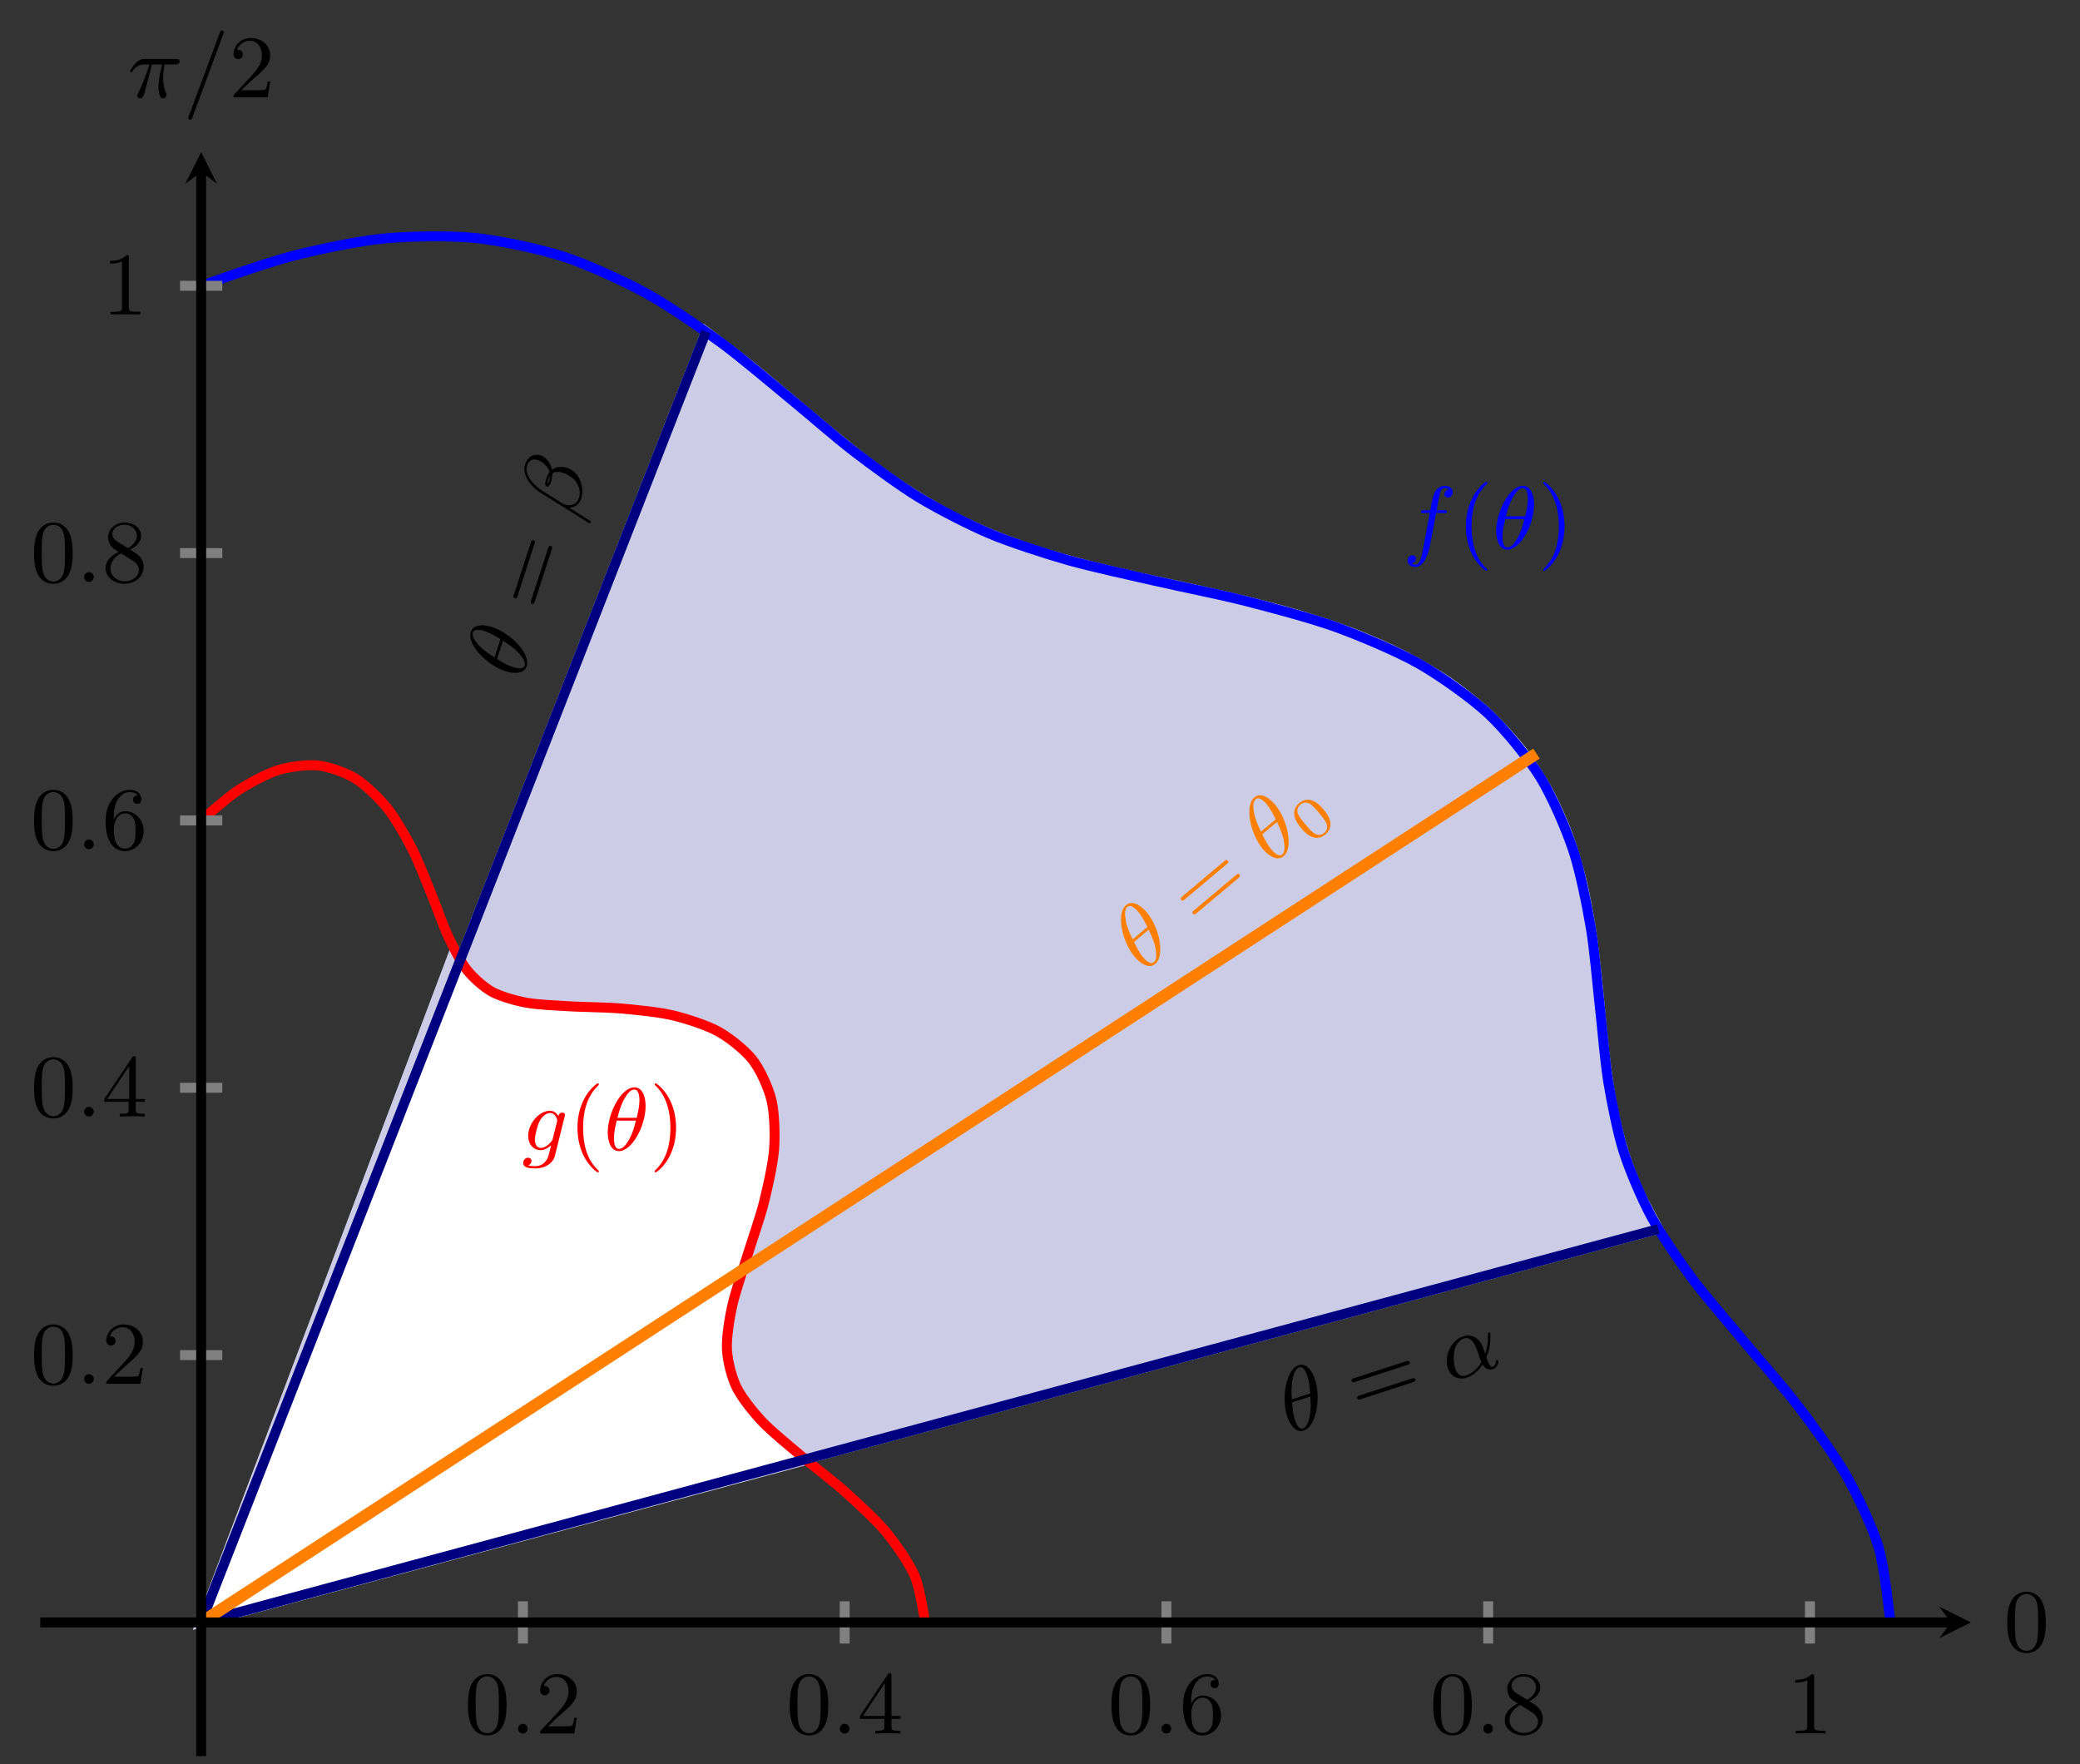 <?xml version="1.0" encoding="UTF-8" standalone="no"?>
<!DOCTYPE svg PUBLIC "-//W3C//DTD SVG 1.1//EN" "http://www.w3.org/Graphics/SVG/1.1/DTD/svg11.dtd">
<svg xmlns="http://www.w3.org/2000/svg" xmlns:xlink="http://www.w3.org/1999/xlink" version="1.1" width="209.314pt" height="177.499pt" viewBox="0 0 209.314 177.499">
<rect x="0" y="0" width="209.314" height="177.499" fill="#333333" stroke="none"/>
<clipPath id="cp0">
<path transform="matrix(1,0,0,-1,4.054,176.702)" d="M 0 0 L 194.274 0 L 194.274 161.396 L 0 161.396 Z "/>
</clipPath>
<g clip-path="url(#cp0)">
<path transform="matrix(1,0,0,-1,4.054,176.702)" d="M 162.841 53.035 C 162.841 53.035 161.326 55.779 160.839 56.861 C 160.353 57.942 159.69 59.704 159.335 60.831 C 158.98 61.959 158.524 63.806 158.28 64.987 C 158.036 66.168 157.742 68.109 157.576 69.344 C 157.41 70.58 157.214 72.609 157.083 73.89 C 156.951 75.172 156.773 77.268 156.627 78.58 C 156.481 79.892 156.24 82.026 156.029 83.347 C 155.819 84.668 155.43 86.797 155.108 88.1 C 154.786 89.402 154.179 91.479 153.71 92.732 C 153.24 93.985 152.368 95.957 151.724 97.133 C 151.08 98.309 149.901 100.132 149.07 101.205 C 148.238 102.277 146.75 103.913 145.733 104.863 C 144.716 105.812 142.928 107.233 141.741 108.049 C 140.554 108.865 138.508 110.063 137.177 110.746 C 135.846 111.428 133.588 112.409 132.147 112.966 C 130.707 113.523 128.302 114.308 126.793 114.761 C 125.285 115.214 122.81 115.852 121.276 116.23 C 119.742 116.607 117.259 117.147 115.738 117.484 C 114.218 117.821 111.791 118.324 110.316 118.658 C 108.84 118.992 106.51 119.523 105.102 119.89 C 103.693 120.257 101.493 120.871 100.166 121.303 C 98.839 121.735 96.782 122.483 95.536 123.004 C 94.291 123.526 92.363 124.436 91.19 125.059 C 90.016 125.683 88.197 126.771 87.078 127.499 C 85.959 128.226 84.213 129.482 83.124 130.303 C 82.036 131.123 80.319 132.523 79.234 133.413 C 78.15 134.303 76.416 135.793 75.309 136.718 C 74.201 137.642 72.407 139.159 71.253 140.078 C 70.099 140.996 66.991 143.336 66.991 143.336 L 16.189 13.45 Z " fill="#cccce6"/>
<path transform="matrix(1,0,0,-1,4.054,176.702)" stroke-width="1" stroke-linecap="butt" stroke-miterlimit="10" stroke-linejoin="miter" fill="none" stroke="#cccce6" d="M 162.841 53.035 C 162.841 53.035 161.326 55.779 160.839 56.861 C 160.353 57.942 159.69 59.704 159.335 60.831 C 158.98 61.959 158.524 63.806 158.28 64.987 C 158.036 66.168 157.742 68.109 157.576 69.344 C 157.41 70.58 157.214 72.609 157.083 73.89 C 156.951 75.172 156.773 77.268 156.627 78.58 C 156.481 79.892 156.24 82.026 156.029 83.347 C 155.819 84.668 155.43 86.797 155.108 88.1 C 154.786 89.402 154.179 91.479 153.71 92.732 C 153.24 93.985 152.368 95.957 151.724 97.133 C 151.08 98.309 149.901 100.132 149.07 101.205 C 148.238 102.277 146.75 103.913 145.733 104.863 C 144.716 105.812 142.928 107.233 141.741 108.049 C 140.554 108.865 138.508 110.063 137.177 110.746 C 135.846 111.428 133.588 112.409 132.147 112.966 C 130.707 113.523 128.302 114.308 126.793 114.761 C 125.285 115.214 122.81 115.852 121.276 116.23 C 119.742 116.607 117.259 117.147 115.738 117.484 C 114.218 117.821 111.791 118.324 110.316 118.658 C 108.84 118.992 106.51 119.523 105.102 119.89 C 103.693 120.257 101.493 120.871 100.166 121.303 C 98.839 121.735 96.782 122.483 95.536 123.004 C 94.291 123.526 92.363 124.436 91.19 125.059 C 90.016 125.683 88.197 126.771 87.078 127.499 C 85.959 128.226 84.213 129.482 83.124 130.303 C 82.036 131.123 80.319 132.523 79.234 133.413 C 78.15 134.303 76.416 135.793 75.309 136.718 C 74.201 137.642 72.407 139.159 71.253 140.078 C 70.099 140.996 66.991 143.336 66.991 143.336 L 16.189 13.45 Z "/>
<path transform="matrix(1,0,0,-1,4.054,176.702)" stroke-width="1" stroke-linecap="butt" stroke-miterlimit="10" stroke-linejoin="miter" fill="none" stroke="#0000ff" d="M 186.179 13.45 C 186.179 13.45 185.611 18.976 184.982 21.05 C 184.354 23.124 182.781 26.416 181.647 28.397 C 180.513 30.377 178.236 33.46 176.809 35.323 C 175.383 37.186 172.832 40.058 171.364 41.825 C 169.896 43.591 167.513 46.326 166.23 48.056 C 164.946 49.786 163.07 52.521 162.113 54.294 C 161.156 56.066 159.933 58.948 159.332 60.831 C 158.731 62.715 158.116 65.843 157.784 67.87 C 157.452 69.896 157.181 73.291 156.937 75.439 C 156.693 77.587 156.402 81.162 156.028 83.35 C 155.654 85.538 154.948 89.101 154.239 91.207 C 153.53 93.314 152.098 96.636 150.917 98.531 C 149.737 100.425 147.42 103.285 145.733 104.863 C 144.045 106.44 140.885 108.688 138.756 109.901 C 136.626 111.114 132.812 112.726 130.386 113.604 C 127.961 114.482 123.813 115.582 121.276 116.23 C 118.739 116.877 114.581 117.701 112.104 118.271 C 109.626 118.841 105.721 119.681 103.422 120.338 C 101.124 120.994 97.617 122.129 95.536 123.004 C 93.456 123.88 90.327 125.491 88.425 126.645 C 86.523 127.798 83.645 129.917 81.826 131.315 C 80.006 132.713 77.166 135.197 75.309 136.718 C 73.451 138.238 70.436 140.812 68.436 142.271 C 66.437 143.729 63.095 146.035 60.898 147.231 C 58.702 148.428 54.994 150.126 52.605 150.894 C 50.216 151.661 46.203 152.515 43.679 152.763 C 41.156 153.012 36.986 152.946 34.416 152.686 C 31.847 152.426 27.689 151.548 25.16 150.89 C 22.631 150.232 16.189 147.944 16.189 147.944 "/>
<path transform="matrix(1,0,0,-1,4.054,176.702)" d="M 77.086 29.796 C 77.086 29.796 75.294 31.24 74.667 31.788 C 74.04 32.335 73.088 33.196 72.566 33.74 C 72.045 34.285 71.297 35.154 70.909 35.712 C 70.521 36.27 70.012 37.174 69.773 37.761 C 69.534 38.348 69.277 39.314 69.188 39.944 C 69.098 40.575 69.081 41.622 69.129 42.305 C 69.176 42.989 69.371 44.13 69.531 44.87 C 69.69 45.61 70.043 46.844 70.279 47.638 C 70.515 48.431 70.963 49.752 71.234 50.59 C 71.505 51.428 71.973 52.811 72.233 53.676 C 72.494 54.541 72.906 55.955 73.112 56.826 C 73.318 57.698 73.605 59.103 73.718 59.955 C 73.831 60.808 73.936 62.161 73.924 62.968 C 73.913 63.776 73.792 65.037 73.635 65.774 C 73.478 66.51 73.103 67.635 72.792 68.279 C 72.481 68.923 71.853 69.881 71.391 70.417 C 70.929 70.954 70.062 71.725 69.465 72.147 C 68.868 72.568 67.797 73.149 67.09 73.457 C 66.383 73.765 65.154 74.164 64.368 74.368 C 63.582 74.573 62.254 74.81 61.425 74.93 C 60.597 75.049 59.229 75.168 58.394 75.229 C 57.56 75.29 56.215 75.336 55.408 75.37 C 54.601 75.404 53.331 75.433 52.581 75.473 C 51.831 75.514 50.676 75.582 50.003 75.662 C 49.33 75.742 48.315 75.9 47.731 76.049 C 47.146 76.198 46.286 76.494 45.792 76.735 C 45.299 76.976 44.584 77.439 44.173 77.787 C 43.763 78.135 43.176 78.782 42.833 79.24 C 42.491 79.698 41.707 81.088 41.707 81.088 L 16.189 13.45 Z " fill="#ffffff"/>
<path transform="matrix(1,0,0,-1,4.054,176.702)" stroke-width="1" stroke-linecap="butt" stroke-miterlimit="10" stroke-linejoin="miter" fill="none" stroke="#cccce6" d="M 77.086 29.796 C 77.086 29.796 75.294 31.24 74.667 31.788 C 74.04 32.335 73.088 33.196 72.566 33.74 C 72.045 34.285 71.297 35.154 70.909 35.712 C 70.521 36.27 70.012 37.174 69.773 37.761 C 69.534 38.348 69.277 39.314 69.188 39.944 C 69.098 40.575 69.081 41.622 69.129 42.305 C 69.176 42.989 69.371 44.13 69.531 44.87 C 69.69 45.61 70.043 46.844 70.279 47.638 C 70.515 48.431 70.963 49.752 71.234 50.59 C 71.505 51.428 71.973 52.811 72.233 53.676 C 72.494 54.541 72.906 55.955 73.112 56.826 C 73.318 57.698 73.605 59.103 73.718 59.955 C 73.831 60.808 73.936 62.161 73.924 62.968 C 73.913 63.776 73.792 65.037 73.635 65.774 C 73.478 66.51 73.103 67.635 72.792 68.279 C 72.481 68.923 71.853 69.881 71.391 70.417 C 70.929 70.954 70.062 71.725 69.465 72.147 C 68.868 72.568 67.797 73.149 67.09 73.457 C 66.383 73.765 65.154 74.164 64.368 74.368 C 63.582 74.573 62.254 74.81 61.425 74.93 C 60.597 75.049 59.229 75.168 58.394 75.229 C 57.56 75.29 56.215 75.336 55.408 75.37 C 54.601 75.404 53.331 75.433 52.581 75.473 C 51.831 75.514 50.676 75.582 50.003 75.662 C 49.33 75.742 48.315 75.9 47.731 76.049 C 47.146 76.198 46.286 76.494 45.792 76.735 C 45.299 76.976 44.584 77.439 44.173 77.787 C 43.763 78.135 43.176 78.782 42.833 79.24 C 42.491 79.698 41.707 81.088 41.707 81.088 L 16.189 13.45 Z "/>
<path transform="matrix(1,0,0,-1,4.054,176.702)" stroke-width="1" stroke-linecap="butt" stroke-miterlimit="10" stroke-linejoin="miter" fill="none" stroke="#ff0000" d="M 89.042 13.45 C 89.042 13.45 88.541 16.872 87.991 18.139 C 87.442 19.405 86.058 21.404 85.082 22.581 C 84.106 23.758 82.146 25.555 80.956 26.621 C 79.765 27.686 77.658 29.283 76.504 30.261 C 75.35 31.238 73.533 32.714 72.639 33.665 C 71.746 34.617 70.555 36.111 70.064 37.117 C 69.573 38.124 69.16 39.787 69.1 40.919 C 69.039 42.052 69.347 43.988 69.627 45.282 C 69.907 46.575 70.678 48.808 71.118 50.241 C 71.558 51.675 72.42 54.119 72.798 55.614 C 73.176 57.109 73.732 59.58 73.842 61.018 C 73.952 62.455 73.886 64.724 73.59 65.975 C 73.293 67.227 72.445 69.075 71.703 70.036 C 70.96 70.998 69.363 72.279 68.237 72.906 C 67.112 73.532 64.956 74.227 63.59 74.549 C 62.224 74.871 59.819 75.105 58.394 75.229 C 56.969 75.353 54.637 75.362 53.321 75.443 C 52.006 75.524 50.004 75.607 48.913 75.81 C 47.822 76.013 46.288 76.45 45.457 76.908 C 44.627 77.367 43.541 78.34 42.928 79.115 C 42.315 79.889 41.537 81.432 41.042 82.49 C 40.546 83.548 39.858 85.521 39.356 86.742 C 38.854 87.963 38.038 90.089 37.421 91.29 C 36.805 92.491 35.704 94.416 34.914 95.396 C 34.124 96.377 32.689 97.762 31.726 98.356 C 30.762 98.95 29.05 99.559 27.966 99.677 C 26.883 99.794 25.034 99.552 23.915 99.205 C 22.796 98.857 20.973 97.874 19.901 97.172 C 18.829 96.47 16.189 94.146 16.189 94.146 "/>
<path transform="matrix(1,0,0,-1,4.054,176.702)" stroke-width="1" stroke-linecap="butt" stroke-miterlimit="10" stroke-linejoin="miter" fill="none" stroke="#000080" d="M 16.189 13.45 L 162.839 53.035 "/>
<symbol id="font_1_3">
<path d="M .425 .506 C .425 .609 .391 .716 .299 .716 C .153 .716 0 .431 0 .209 C 0 .137 .022 0 .126 0 C .272 0 .425 .282 .425 .506 M .109 .374 C .129 .453 .15 .526 .191 .595 C .215 .635 .252 .691 .298 .691 C .352 .691 .356 .605 .356 .567 C .356 .507 .34 .437 .325 .374 L .109 .374 M .316 .342 C .3 .279 .281 .204 .241 .133 C .215 .086 .175 .025 .127 .025 C .084 .025 .07 .077 .07 .15 C .07 .214 .086 .279 .101 .342 L .316 .342 Z "/>
</symbol>
<use xlink:href="#font_1_3" transform="matrix(8.528,-2.771,-2.771,-8.528,130.111,144.305)"/>
<symbol id="font_2_9">
<path d="M .651 .204 C .665 .204 .684 .204 .684 .225 C .684 .247 .662 .247 .647 .247 L .037 .247 C .022 .247 0 .247 0 .225 C 0 .204 .02 .204 .033 .204 L .651 .204 M .647 0 C .662 0 .684 0 .684 .022 C .684 .043 .665 .043 .651 .043 L .033 .043 C .02 .043 0 .043 0 .022 C 0 0 .022 0 .037 0 L .647 0 Z "/>
</symbol>
<use xlink:href="#font_2_9" transform="matrix(8.528,-2.771,-2.771,-8.528,136.645,140.881)"/>
<symbol id="font_1_1">
<path d="M .448 .246 C .448 .395 .358 .453 .273 .453 C .137 .453 0 .315 0 .171 C 0 .068 .07 0 .167 0 C .275 0 .357 .064 .383 .084 C .396 .034 .429 0 .478 0 C .532 0 .565 .053 .565 .071 C .565 .082 .554 .082 .551 .082 C .54 .082 .539 .078 .536 .069 C .525 .04 .499 .025 .481 .025 C .449 .025 .449 .114 .449 .134 C .449 .147 .449 .149 .458 .16 C .475 .181 .502 .216 .528 .267 C .558 .326 .574 .387 .574 .393 C .574 .394 .574 .404 .561 .404 C .549 .404 .549 .401 .544 .385 C .534 .35 .511 .274 .448 .19 L .448 .246 M .378 .113 C .353 .092 .272 .025 .17 .025 C .114 .025 .077 .062 .077 .134 C .077 .177 .096 .276 .136 .34 C .162 .381 .215 .428 .273 .428 C .34 .428 .362 .368 .371 .308 C .379 .254 .373 .158 .378 .113 Z "/>
</symbol>
<use xlink:href="#font_1_1" transform="matrix(8.528,-2.771,-2.771,-8.528,146.16,139.09)"/>
<path transform="matrix(1,0,0,-1,4.054,176.702)" stroke-width="1" stroke-linecap="butt" stroke-miterlimit="10" stroke-linejoin="miter" fill="none" stroke="#000080" d="M 16.189 13.45 L 66.991 143.34 "/>
<use xlink:href="#font_1_3" transform="matrix(2.771,-8.528,-8.528,-2.771,52.654,68.119)"/>
<use xlink:href="#font_2_9" transform="matrix(2.771,-8.528,-8.528,-2.771,53.725,60.82)"/>
<symbol id="font_1_2">
<path d="M .556 .766 C .556 .835 .508 .9 .402 .9 C .377 .9 .356 .896 .328 .881 C .239 .835 .186 .738 .158 .64 L .001 .011 C 0 .005 .007 0 .014 0 C .022 0 .027 .003 .028 .005 L .097 .278 C .121 .216 .169 .183 .235 .183 C .312 .183 .386 .217 .44 .269 C .486 .313 .515 .375 .515 .442 C .515 .504 .488 .565 .442 .594 C .491 .619 .556 .689 .556 .766 M .37 .595 C .354 .591 .337 .588 .32 .588 C .305 .588 .29 .588 .276 .593 C .288 .6 .307 .6 .32 .6 C .337 .6 .354 .6 .37 .595 M .496 .783 C .496 .72 .459 .638 .407 .613 C .382 .622 .357 .625 .328 .625 C .276 .625 .246 .617 .246 .591 C .246 .57 .269 .563 .316 .563 C .351 .563 .374 .569 .405 .577 C .437 .555 .448 .508 .448 .47 C .448 .402 .427 .327 .381 .277 C .343 .236 .292 .209 .236 .209 C .161 .209 .117 .262 .117 .335 C .117 .345 .117 .356 .12 .367 L .188 .64 C .211 .725 .287 .875 .403 .875 C .451 .875 .496 .851 .496 .783 Z "/>
</symbol>
<use xlink:href="#font_1_2" transform="matrix(2.771,-8.528,-8.528,-2.771,59.393,52.688)"/>
<path transform="matrix(1,0,0,-1,4.054,176.702)" stroke-width="1.196" stroke-linecap="butt" stroke-miterlimit="10" stroke-linejoin="miter" fill="none" stroke="#ff8000" d="M 16.189 13.45 L 150.562 100.872 "/>
<use xlink:href="#font_1_3" transform="matrix(6.869,-5.764,-5.764,-6.869,115.388,97.718)" fill="#ff8000"/>
<use xlink:href="#font_2_9" transform="matrix(6.869,-5.764,-5.764,-6.869,120.164,92.095)" fill="#ff8000"/>
<use xlink:href="#font_1_3" transform="matrix(6.869,-5.764,-5.764,-6.869,128.301,86.883)" fill="#ff8000"/>
<symbol id="font_3_1">
<path d="M .49 .34 C .49 .413 .49 .686 .245 .686 C 0 .686 0 .413 0 .34 C 0 .268 0 0 .245 0 C .49 0 .49 .268 .49 .34 M .245 .032 C .203 .032 .135 .052 .111 .135 C .095 .193 .095 .291 .095 .353 C .095 .42 .095 .497 .109 .551 C .134 .641 .21 .654 .245 .654 C .291 .654 .357 .632 .379 .556 C .394 .503 .395 .43 .395 .353 C .395 .289 .395 .188 .378 .132 C .35 .045 .278 .032 .245 .032 Z "/>
</symbol>
<use xlink:href="#font_3_1" transform="matrix(4.579,-3.842,-3.842,-4.579,132.256,84.899)" fill="#ff8000"/>
<symbol id="font_1_8">
<path d="M .469 .598 C .469 .614 .456 .627 .438 .627 C .421 .627 .4 .615 .395 .587 C .373 .625 .341 .647 .3 .647 C .179 .647 .056 .505 .056 .365 C .056 .271 .115 .205 .195 .205 C .24 .205 .28 .23 .313 .26 C .3 .205 .284 .138 .276 .12 C .271 .109 .235 .025 .134 .025 C .114 .025 .082 .026 .057 .033 C .076 .041 .093 .063 .093 .084 C .093 .106 .076 .12 .055 .12 C .032 .12 0 .102 0 .061 C 0 .012 .056 0 .136 0 C .265 0 .339 .074 .355 .138 L .469 .598 M .332 .335 C .328 .317 .327 .315 .311 .296 C .26 .238 .218 .23 .198 .23 C .149 .23 .131 .278 .131 .323 C .131 .362 .155 .474 .185 .532 C .211 .579 .255 .622 .301 .622 C .365 .622 .382 .546 .382 .537 C .382 .535 .38 .527 .379 .522 L .332 .335 Z "/>
</symbol>
<use xlink:href="#font_1_8" transform="matrix(8.966,0,0,-8.966,52.651,117.569)" fill="#ff0000"/>
<symbol id="font_2_1">
<path d="M .24 .011 C .24 .016 .237 .019 .231 .026 C .102 .144 .063 .324 .063 .499 C .063 .654 .093 .842 .234 .976 C .238 .98 .24 .983 .24 .988 C .24 .995 .235 .999 .228 .999 C .216 .999 .126 .927 .072 .818 C .024 .722 0 .619 0 .5 C 0 .428 .009 .314 .064 .196 C .123 .073 .216 0 .228 0 C .235 0 .24 .004 .24 .011 Z "/>
</symbol>
<use xlink:href="#font_2_1" transform="matrix(8.966,0,0,-8.966,58.112,117.964)" fill="#ff0000"/>
<use xlink:href="#font_1_3" transform="matrix(8.966,0,0,-8.966,61.158,115.83)" fill="#ff0000"/>
<symbol id="font_2_2">
<path d="M .24 .5 C .24 .582 .228 .692 .176 .803 C .117 .926 .024 .999 .012 .999 C .002 .999 0 .991 0 .988 C 0 .983 .002 .98 .009 .973 C .067 .921 .177 .785 .177 .5 C .177 .357 .151 .158 .006 .023 C .004 .02 0 .016 0 .011 C 0 .008 .002 0 .012 0 C .024 0 .114 .072 .168 .181 C .216 .277 .24 .38 .24 .5 Z "/>
</symbol>
<use xlink:href="#font_2_2" transform="matrix(8.966,0,0,-8.966,65.879,117.964)" fill="#ff0000"/>
<symbol id="font_1_7">
<path d="M .32 .605 L .41 .605 C .43 .605 .44 .605 .44 .623 C .44 .636 .43 .636 .411 .636 L .326 .636 C .337 .696 .351 .778 .364 .832 C .373 .871 .397 .885 .417 .885 C .423 .885 .446 .883 .463 .871 C .443 .867 .414 .849 .414 .816 C .414 .791 .433 .78 .452 .78 C .479 .78 .507 .802 .507 .84 C .507 .885 .463 .91 .416 .91 C .371 .91 .326 .878 .305 .837 C .283 .794 .276 .755 .255 .636 L .183 .636 C .164 .636 .152 .636 .152 .618 C .152 .605 .163 .605 .181 .605 L .249 .605 C .221 .46 .186 .26 .164 .156 C .152 .101 .136 .025 .088 .025 C .073 .025 .053 .031 .043 .039 C .068 .043 .093 .064 .093 .094 C .093 .119 .074 .13 .055 .13 C .028 .13 0 .108 0 .07 C 0 .024 .046 0 .088 0 C .19 0 .237 .166 .253 .252 L .32 .605 Z "/>
</symbol>
<use xlink:href="#font_1_7" transform="matrix(8.966,0,0,-8.966,141.649,57.046)" fill="#0000ff"/>
<use xlink:href="#font_2_1" transform="matrix(8.966,0,0,-8.966,147.519,57.441)" fill="#0000ff"/>
<use xlink:href="#font_1_3" transform="matrix(8.966,0,0,-8.966,150.565,55.307)" fill="#0000ff"/>
<use xlink:href="#font_2_2" transform="matrix(8.966,0,0,-8.966,155.287,57.441)" fill="#0000ff"/>
</g>
<path transform="matrix(1,0,0,-1,4.054,176.702)" stroke-width="1" stroke-linecap="butt" stroke-miterlimit="10" stroke-linejoin="miter" fill="none" stroke="#808080" d="M 48.569 11.323 L 48.569 15.576 M 80.948 11.323 L 80.948 15.576 M 113.326 11.323 L 113.326 15.576 M 145.705 11.323 L 145.705 15.576 M 178.084 11.323 L 178.084 15.576 "/>
<path transform="matrix(1,0,0,-1,4.054,176.702)" stroke-width="1" stroke-linecap="butt" stroke-miterlimit="10" stroke-linejoin="miter" fill="none" stroke="#808080" d="M 14.063 40.349 L 18.316 40.349 M 14.063 67.248 L 18.316 67.248 M 14.063 94.148 L 18.316 94.148 M 14.063 121.047 L 18.316 121.047 M 14.063 147.946 L 18.316 147.946 "/>
<path transform="matrix(1,0,0,-1,4.054,176.702)" stroke-width="1" stroke-linecap="butt" stroke-miterlimit="10" stroke-linejoin="miter" fill="none" stroke="#000000" d="M 0 13.45 L 192.281 13.45 "/>
<path transform="matrix(1,0,0,-1,196.335,163.252)" d="M 1.993 0 L -1.196 1.594 L 0 0 L -1.196 -1.594 "/>
<path transform="matrix(1,0,0,-1,4.054,176.702)" stroke-width="1" stroke-linecap="butt" stroke-miterlimit="10" stroke-linejoin="miter" fill="none" stroke="#000000" d="M 16.189 0 L 16.189 159.403 "/>
<path transform="matrix(0,-1,-1,-0,20.244,17.299)" d="M 1.993 0 L -1.196 1.594 L 0 0 L -1.196 -1.594 "/>
<symbol id="font_2_3">
<path d="M .433 .342 C .433 .409 .43 .495 .395 .57 C .351 .664 .275 .688 .217 .688 C .157 .688 .081 .664 .037 .568 C .005 .499 0 .418 0 .342 C 0 .277 .002 .18 .045 .101 C .092 .016 .17 0 .216 0 C .281 0 .355 .028 .397 .12 C .427 .187 .433 .262 .433 .342 M .217 .025 C .187 .025 .115 .039 .096 .152 C .086 .211 .086 .297 .086 .354 C .086 .422 .086 .501 .098 .556 C .118 .645 .182 .663 .216 .663 C .254 .663 .317 .643 .336 .55 C .347 .495 .347 .417 .347 .354 C .347 .292 .347 .208 .337 .149 C .316 .035 .242 .025 .217 .025 Z "/>
</symbol>
<use xlink:href="#font_2_3" transform="matrix(8.966,0,0,-8.966,47.093,174.625)"/>
<symbol id="font_1_5">
<path d="M .108 .054 C .108 .083 .085 .108 .054 .108 C .023 .108 0 .083 0 .054 C 0 .025 .023 0 .054 0 C .085 0 .108 .025 .108 .054 Z "/>
</symbol>
<use xlink:href="#font_1_5" transform="matrix(8.966,0,0,-8.966,52.131,174.428)"/>
<symbol id="font_2_5">
<path d="M .411 .177 L .383 .177 C .381 .164 .373 .105 .36 .089 C .354 .08 .285 .08 .265 .08 L .087 .08 L .186 .174 C .35 .316 .411 .369 .411 .471 C .411 .586 .316 .666 .193 .666 C .078 .666 0 .575 0 .484 C 0 .434 .043 .429 .052 .429 C .074 .429 .104 .445 .104 .481 C .104 .511 .083 .533 .052 .533 C .047 .533 .044 .533 .04 .532 C .064 .603 .128 .635 .182 .635 C .284 .635 .319 .54 .319 .471 C .319 .369 .242 .286 .194 .234 L .011 .036 C 0 .025 0 .023 0 0 L .383 0 L .411 .177 Z "/>
</symbol>
<use xlink:href="#font_2_5" transform="matrix(8.966,0,0,-8.966,54.359,174.428)"/>
<use xlink:href="#font_2_3" transform="matrix(8.966,0,0,-8.966,79.472,174.625)"/>
<use xlink:href="#font_1_5" transform="matrix(8.966,0,0,-8.966,84.51,174.428)"/>
<symbol id="font_2_6">
<path d="M 0 .196 L 0 .165 L .273 .165 L .273 .079 C .273 .042 .27 .031 .195 .031 L .173 .031 L .173 0 C .236 .003 .306 .003 .313 .003 C .318 .003 .39 .003 .453 0 L .453 .031 L .431 .031 C .356 .031 .353 .042 .353 .079 L .353 .165 L .455 .165 L .455 .196 L .353 .196 L .353 .65 C .353 .67 .353 .677 .334 .677 C .322 .677 .321 .676 .312 .662 L 0 .196 M .032 .196 L .279 .566 L .279 .196 L .032 .196 Z "/>
</symbol>
<use xlink:href="#font_2_6" transform="matrix(8.966,0,0,-8.966,86.541,174.428)"/>
<use xlink:href="#font_2_3" transform="matrix(8.966,0,0,-8.966,111.851,174.625)"/>
<use xlink:href="#font_1_5" transform="matrix(8.966,0,0,-8.966,116.888,174.428)"/>
<symbol id="font_2_7">
<path d="M .091 .353 C .091 .455 .102 .512 .129 .564 C .149 .605 .198 .663 .272 .663 C .292 .663 .338 .659 .361 .623 C .324 .623 .308 .604 .308 .577 C .308 .551 .326 .531 .354 .531 C .382 .531 .401 .549 .401 .579 C .401 .635 .361 .688 .27 .688 C .141 .688 0 .561 0 .338 C 0 .067 .122 0 .216 0 C .327 0 .427 .093 .427 .225 C .427 .352 .335 .448 .222 .448 C .162 .448 .119 .413 .091 .353 M .215 .028 C .158 .028 .125 .075 .113 .104 C .094 .149 .093 .232 .093 .248 C .093 .315 .124 .423 .22 .423 C .236 .423 .285 .423 .317 .361 C .336 .323 .336 .274 .336 .226 C .336 .178 .336 .129 .317 .092 C .286 .035 .242 .028 .215 .028 Z "/>
</symbol>
<use xlink:href="#font_2_7" transform="matrix(8.966,0,0,-8.966,119.045,174.625)"/>
<use xlink:href="#font_2_3" transform="matrix(8.966,0,0,-8.966,144.229,174.625)"/>
<use xlink:href="#font_1_5" transform="matrix(8.966,0,0,-8.966,149.267,174.428)"/>
<symbol id="font_2_8">
<path d="M .129 .476 C .099 .495 .076 .522 .076 .559 C .076 .624 .146 .663 .212 .663 C .289 .663 .351 .609 .351 .539 C .351 .469 .291 .423 .251 .4 L .129 .476 M .276 .384 C .326 .408 .399 .458 .399 .539 C .399 .633 .305 .688 .215 .688 C .11 .688 .028 .613 .028 .521 C .028 .483 .042 .447 .066 .418 C .083 .399 .089 .395 .147 .358 C .059 .316 0 .255 0 .173 C 0 .067 .105 0 .213 0 C .329 0 .427 .082 .427 .19 C .427 .287 .353 .335 .328 .351 C .317 .359 .288 .377 .276 .384 M .174 .341 L .3 .263 C .323 .248 .373 .216 .373 .155 C .373 .076 .293 .028 .214 .028 C .127 .028 .054 .09 .054 .173 C .054 .245 .104 .305 .174 .341 Z "/>
</symbol>
<use xlink:href="#font_2_8" transform="matrix(8.966,0,0,-8.966,151.424,174.625)"/>
<symbol id="font_2_4">
<path d="M .211 .639 C .211 .664 .21 .666 .185 .666 C .123 .602 .031 .602 0 .602 L 0 .571 C .019 .571 .08 .571 .134 .597 L .134 .08 C .134 .043 .131 .031 .038 .031 L .006 .031 L .006 0 C .042 .003 .131 .003 .172 .003 C .213 .003 .303 .003 .339 0 L .339 .031 L .307 .031 C .214 .031 .211 .043 .211 .08 L .211 .639 Z "/>
</symbol>
<use xlink:href="#font_2_4" transform="matrix(8.966,0,0,-8.966,180.666,174.428)"/>
<use xlink:href="#font_2_3" transform="matrix(8.966,0,0,-8.966,3.43,139.44)"/>
<use xlink:href="#font_1_5" transform="matrix(8.966,0,0,-8.966,8.468,139.243)"/>
<use xlink:href="#font_2_5" transform="matrix(8.966,0,0,-8.966,10.696,139.243)"/>
<use xlink:href="#font_2_3" transform="matrix(8.966,0,0,-8.966,3.43,112.541)"/>
<use xlink:href="#font_1_5" transform="matrix(8.966,0,0,-8.966,8.468,112.344)"/>
<use xlink:href="#font_2_6" transform="matrix(8.966,0,0,-8.966,10.499,112.344)"/>
<use xlink:href="#font_2_3" transform="matrix(8.966,0,0,-8.966,3.43,85.642)"/>
<use xlink:href="#font_1_5" transform="matrix(8.966,0,0,-8.966,8.468,85.445)"/>
<use xlink:href="#font_2_7" transform="matrix(8.966,0,0,-8.966,10.625,85.642)"/>
<use xlink:href="#font_2_3" transform="matrix(8.966,0,0,-8.966,3.43,58.743)"/>
<use xlink:href="#font_1_5" transform="matrix(8.966,0,0,-8.966,8.468,58.546)"/>
<use xlink:href="#font_2_8" transform="matrix(8.966,0,0,-8.966,10.625,58.743)"/>
<use xlink:href="#font_2_4" transform="matrix(8.966,0,0,-8.966,11.073,31.647)"/>
<use xlink:href="#font_2_3" transform="matrix(8.966,0,0,-8.966,201.993,166.336)"/>
<symbol id="font_1_4">
<path d="M .246 .38 L .36 .38 C .345 .317 .319 .213 .319 .13 C .319 .123 .319 .086 .328 .05 C .338 .012 .347 0 .367 0 C .388 0 .41 .018 .41 .041 C .41 .048 .409 .051 .403 .064 C .372 .134 .372 .208 .372 .231 C .372 .256 .372 .3 .389 .38 L .506 .38 C .519 .38 .556 .38 .556 .416 C .556 .442 .534 .442 .515 .442 L .169 .442 C .145 .442 .11 .442 .063 .395 C .036 .368 0 .313 0 .305 C 0 .294 .011 .294 .014 .294 C .022 .294 .024 .296 .03 .306 C .079 .38 .14 .38 .16 .38 L .217 .38 C .174 .229 .105 .087 .098 .072 C .091 .058 .081 .037 .081 .029 C .081 .016 .09 0 .112 0 C .148 0 .157 .036 .178 .117 L .246 .38 Z "/>
</symbol>
<symbol id="font_1_6">
<path d="M .393 .96 C .399 .974 .399 .976 .399 .978 C .399 .991 .389 1 .378 1 C .364 1 .36 .992 .359 .99 L .006 .04 C 0 .026 0 .024 0 .022 C 0 .009 .01 0 .021 0 C .031 0 .039 .004 .046 .024 L .393 .96 Z "/>
</symbol>
<use xlink:href="#font_1_4" transform="matrix(8.966,0,0,-8.966,13.084,9.895)"/>
<use xlink:href="#font_1_6" transform="matrix(8.966,0,0,-8.966,18.948,12.038)"/>
<use xlink:href="#font_2_5" transform="matrix(8.966,0,0,-8.966,23.502,9.796)"/>
</svg>
